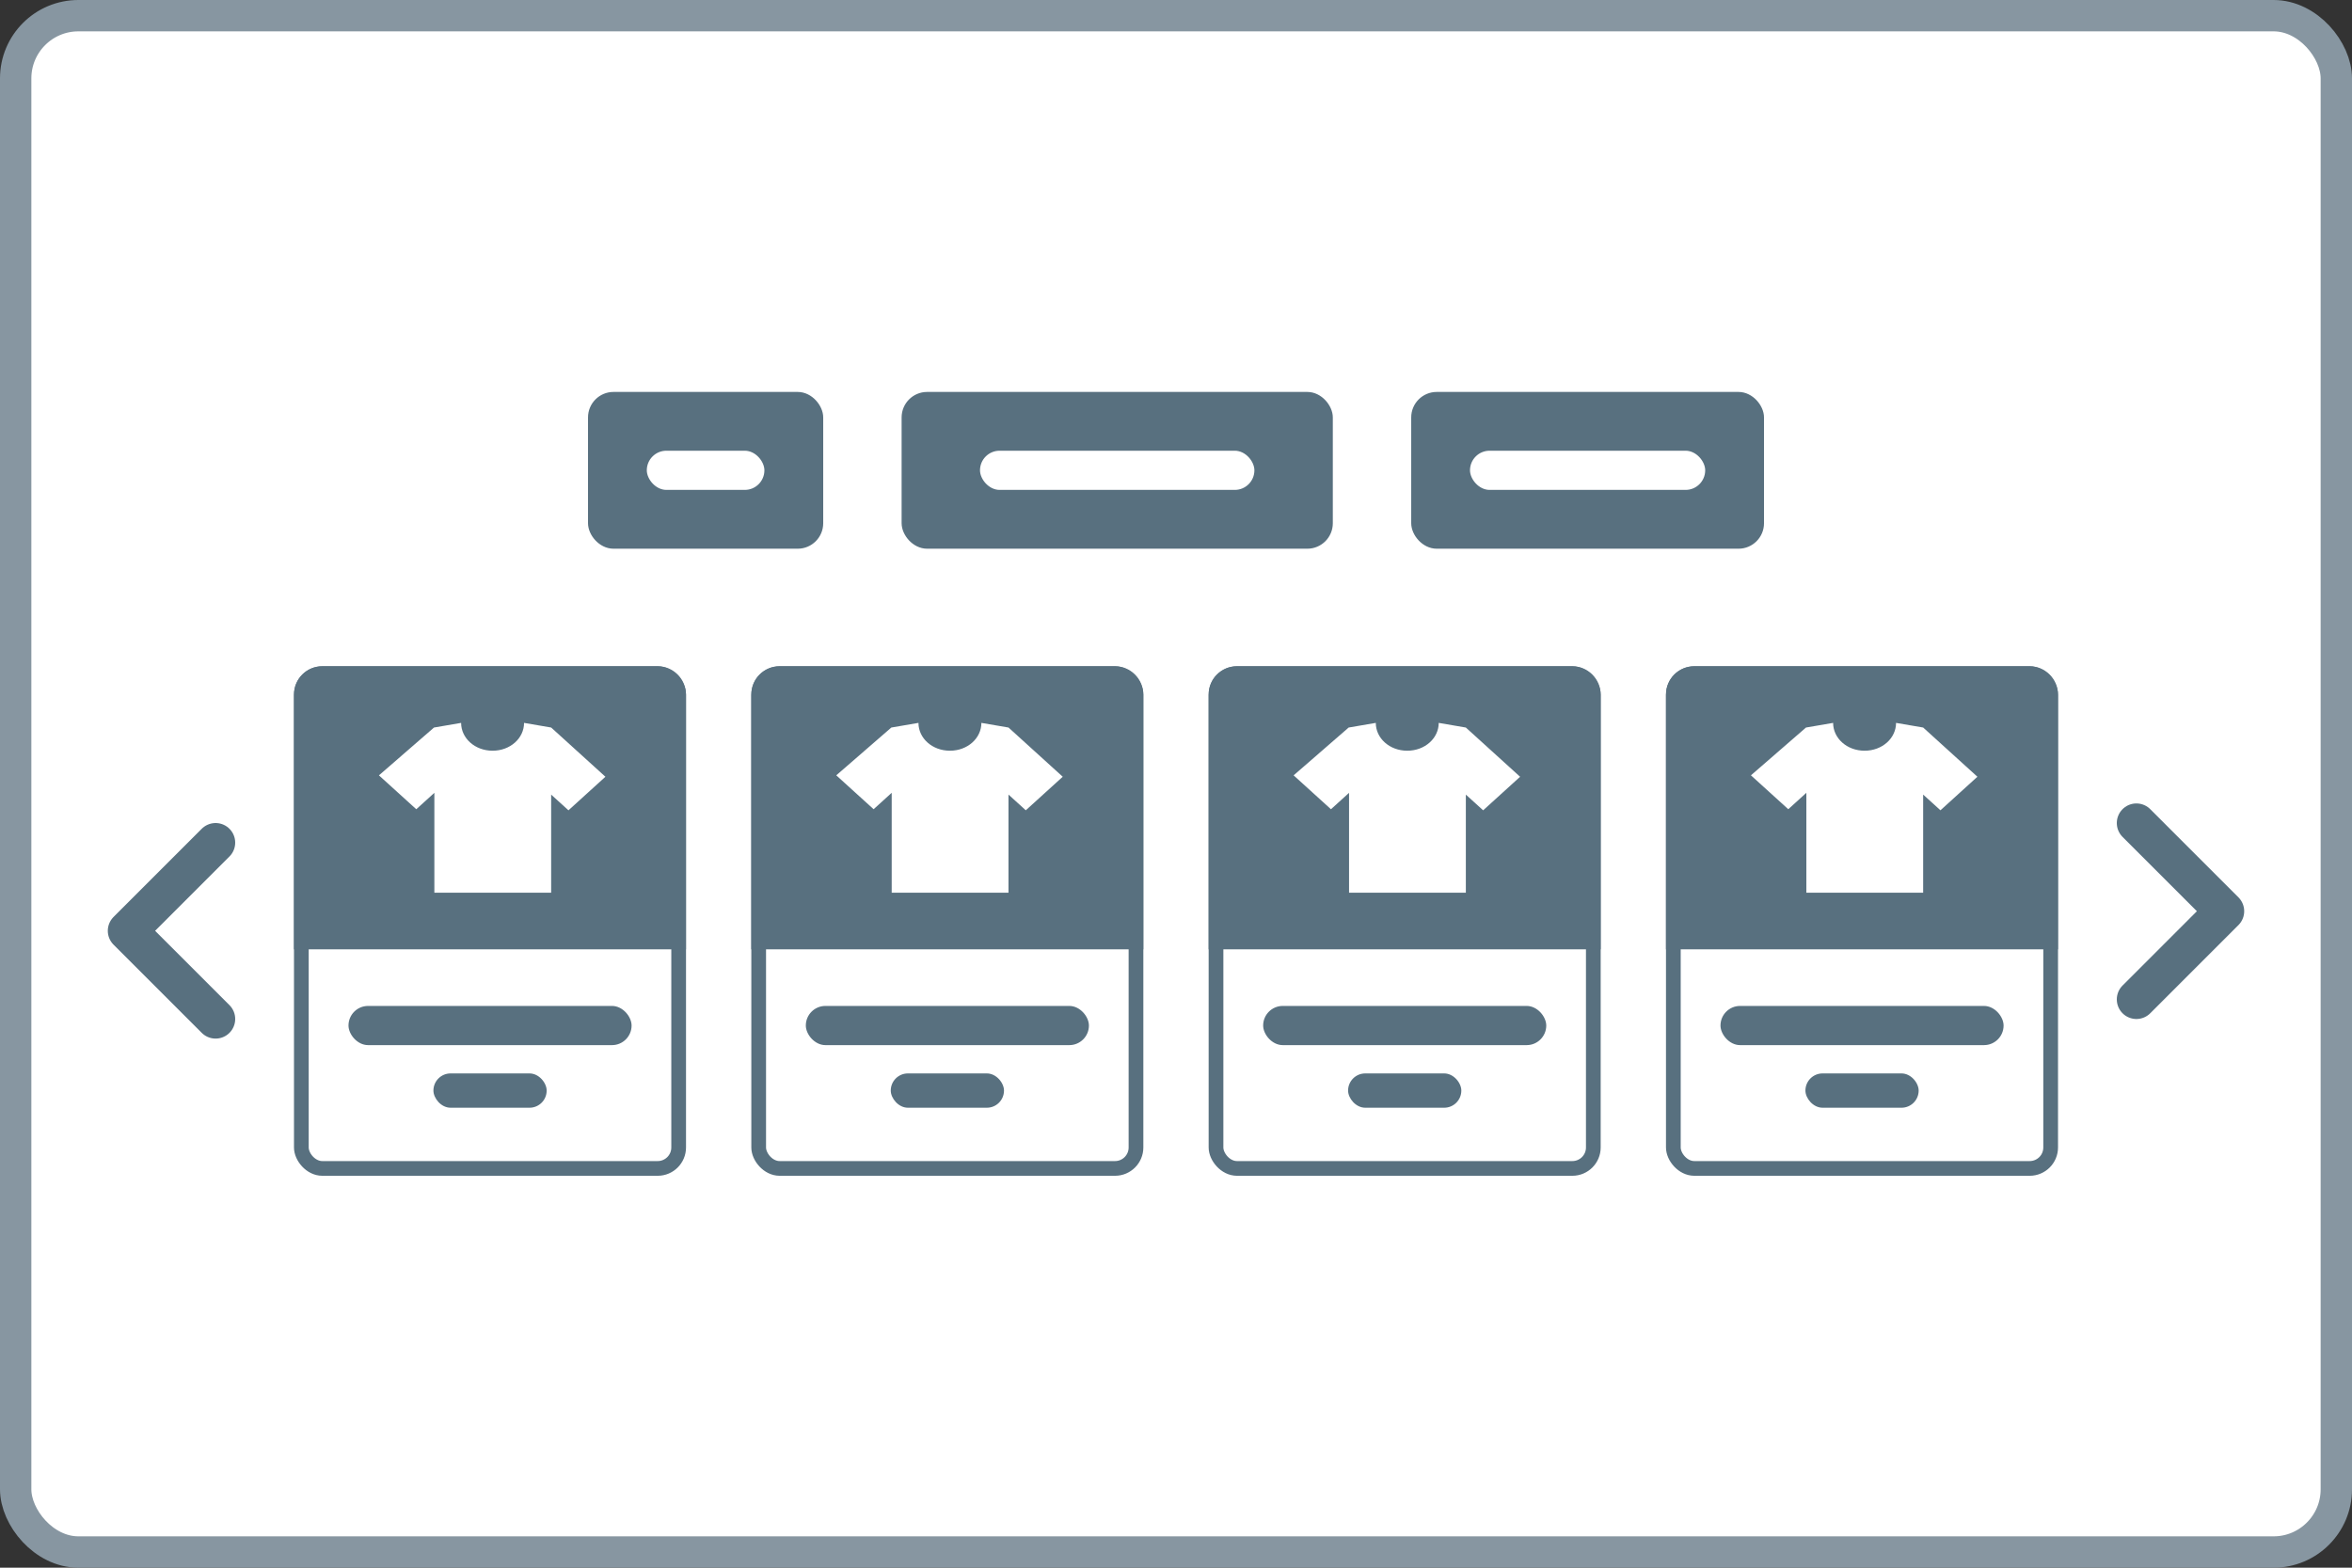 <svg xmlns="http://www.w3.org/2000/svg" xmlns:xlink="http://www.w3.org/1999/xlink" width="90" height="60" fill="none" ><rect width="100%" height="100%" fill="#333333" stroke="none"/><style><![CDATA[.B{fill:#fff}.C{fill:#58707f}.D{stroke:#58707f}.E{stroke-width:.563}.F{stroke-width:.375}]]></style><rect x=".6" y=".6" width="88.8" height="58.8" rx="2.4" class="B"/><rect x=".6" y=".6" width="88.8" height="58.8" rx="2.4" stroke="#8796a1" stroke-width="1.2"/><rect x="11.531" y="25.781" width="14.438" height="18.938" rx=".802" class="B D E"/><use xlink:href="#B" class="C"/><path d="M23.167 29.729l-2.076-1.884-1.038-.178c0 .587-.527 1.065-1.204 1.065s-1.204-.478-1.204-1.065l-1.038.178-2.107 1.83 1.429 1.297.692-.628v3.823h4.469v-3.755l.662.601 1.414-1.284z" class="B"/><g class="C"><rect x="13.335" y="38.5" width="10.833" height="1.5" rx=".75"/><rect x="16.585" y="41.083" width="4.333" height="1.313" rx=".656"/></g><rect x="29.031" y="25.781" width="14.438" height="18.938" rx=".802" class="B D E"/><use xlink:href="#B" x="17.5" class="C"/><path d="M40.667 29.729l-2.076-1.884-1.038-.178c0 .587-.527 1.065-1.204 1.065s-1.204-.478-1.204-1.065l-1.038.178L32 29.674l1.429 1.297.692-.628v3.823h4.469v-3.755l.662.601 1.414-1.284z" class="B"/><g class="C"><rect x="30.835" y="38.5" width="10.833" height="1.5" rx=".75"/><rect x="34.085" y="41.083" width="4.333" height="1.313" rx=".656"/></g><rect x="46.531" y="25.781" width="14.438" height="18.938" rx=".802" class="B D E"/><use xlink:href="#B" x="35" class="C"/><path d="M58.167 29.729l-2.076-1.884-1.038-.178c0 .587-.527 1.065-1.204 1.065s-1.204-.478-1.204-1.065l-1.038.178-2.106 1.83 1.429 1.297.692-.628v3.823h4.469v-3.755l.662.601 1.414-1.284z" class="B"/><g class="C"><rect x="48.335" y="38.5" width="10.833" height="1.5" rx=".75"/><rect x="51.585" y="41.083" width="4.333" height="1.313" rx=".656"/></g><rect x="64.031" y="25.781" width="14.438" height="18.938" rx=".802" class="B D E"/><use xlink:href="#B" x="52.5" class="C"/><path d="M75.667 29.729l-2.076-1.884-1.038-.178c0 .587-.527 1.065-1.204 1.065s-1.204-.478-1.204-1.065l-1.038.178L67 29.674l1.429 1.297.692-.628v3.823h4.469v-3.755l.662.601 1.414-1.284z" class="B"/><g class="C"><rect x="65.835" y="38.5" width="10.833" height="1.5" rx=".75"/><rect x="69.085" y="41.083" width="4.333" height="1.313" rx=".656"/><rect x="22.688" y="15.188" width="8.625" height="5.625" rx=".788" class="D F"/></g><rect x="24.75" y="17.25" width="4.5" height="1.5" rx=".75" class="B"/><rect x="34.688" y="15.188" width="16.125" height="5.625" rx=".788" class="C D F"/><rect x="37.5" y="17.25" width="10.5" height="1.5" rx=".75" class="B"/><rect x="54.188" y="15.188" width="13.125" height="5.625" rx=".788" class="C D F"/><rect x="56.25" y="17.25" width="9" height="1.5" rx=".75" class="B"/><path d="M81.75 38.25l3.375-3.375L81.75 31.5m-73.5.75l-3.375 3.375L8.25 39" stroke-width="1.5" stroke-linecap="round" stroke-linejoin="round" class="D"/><defs ><path id="B" d="M11.25 26.583c0-.598.485-1.083 1.083-1.083h12.833c.598 0 1.083.485 1.083 1.083v9.75h-15v-9.75z"/></defs></svg>